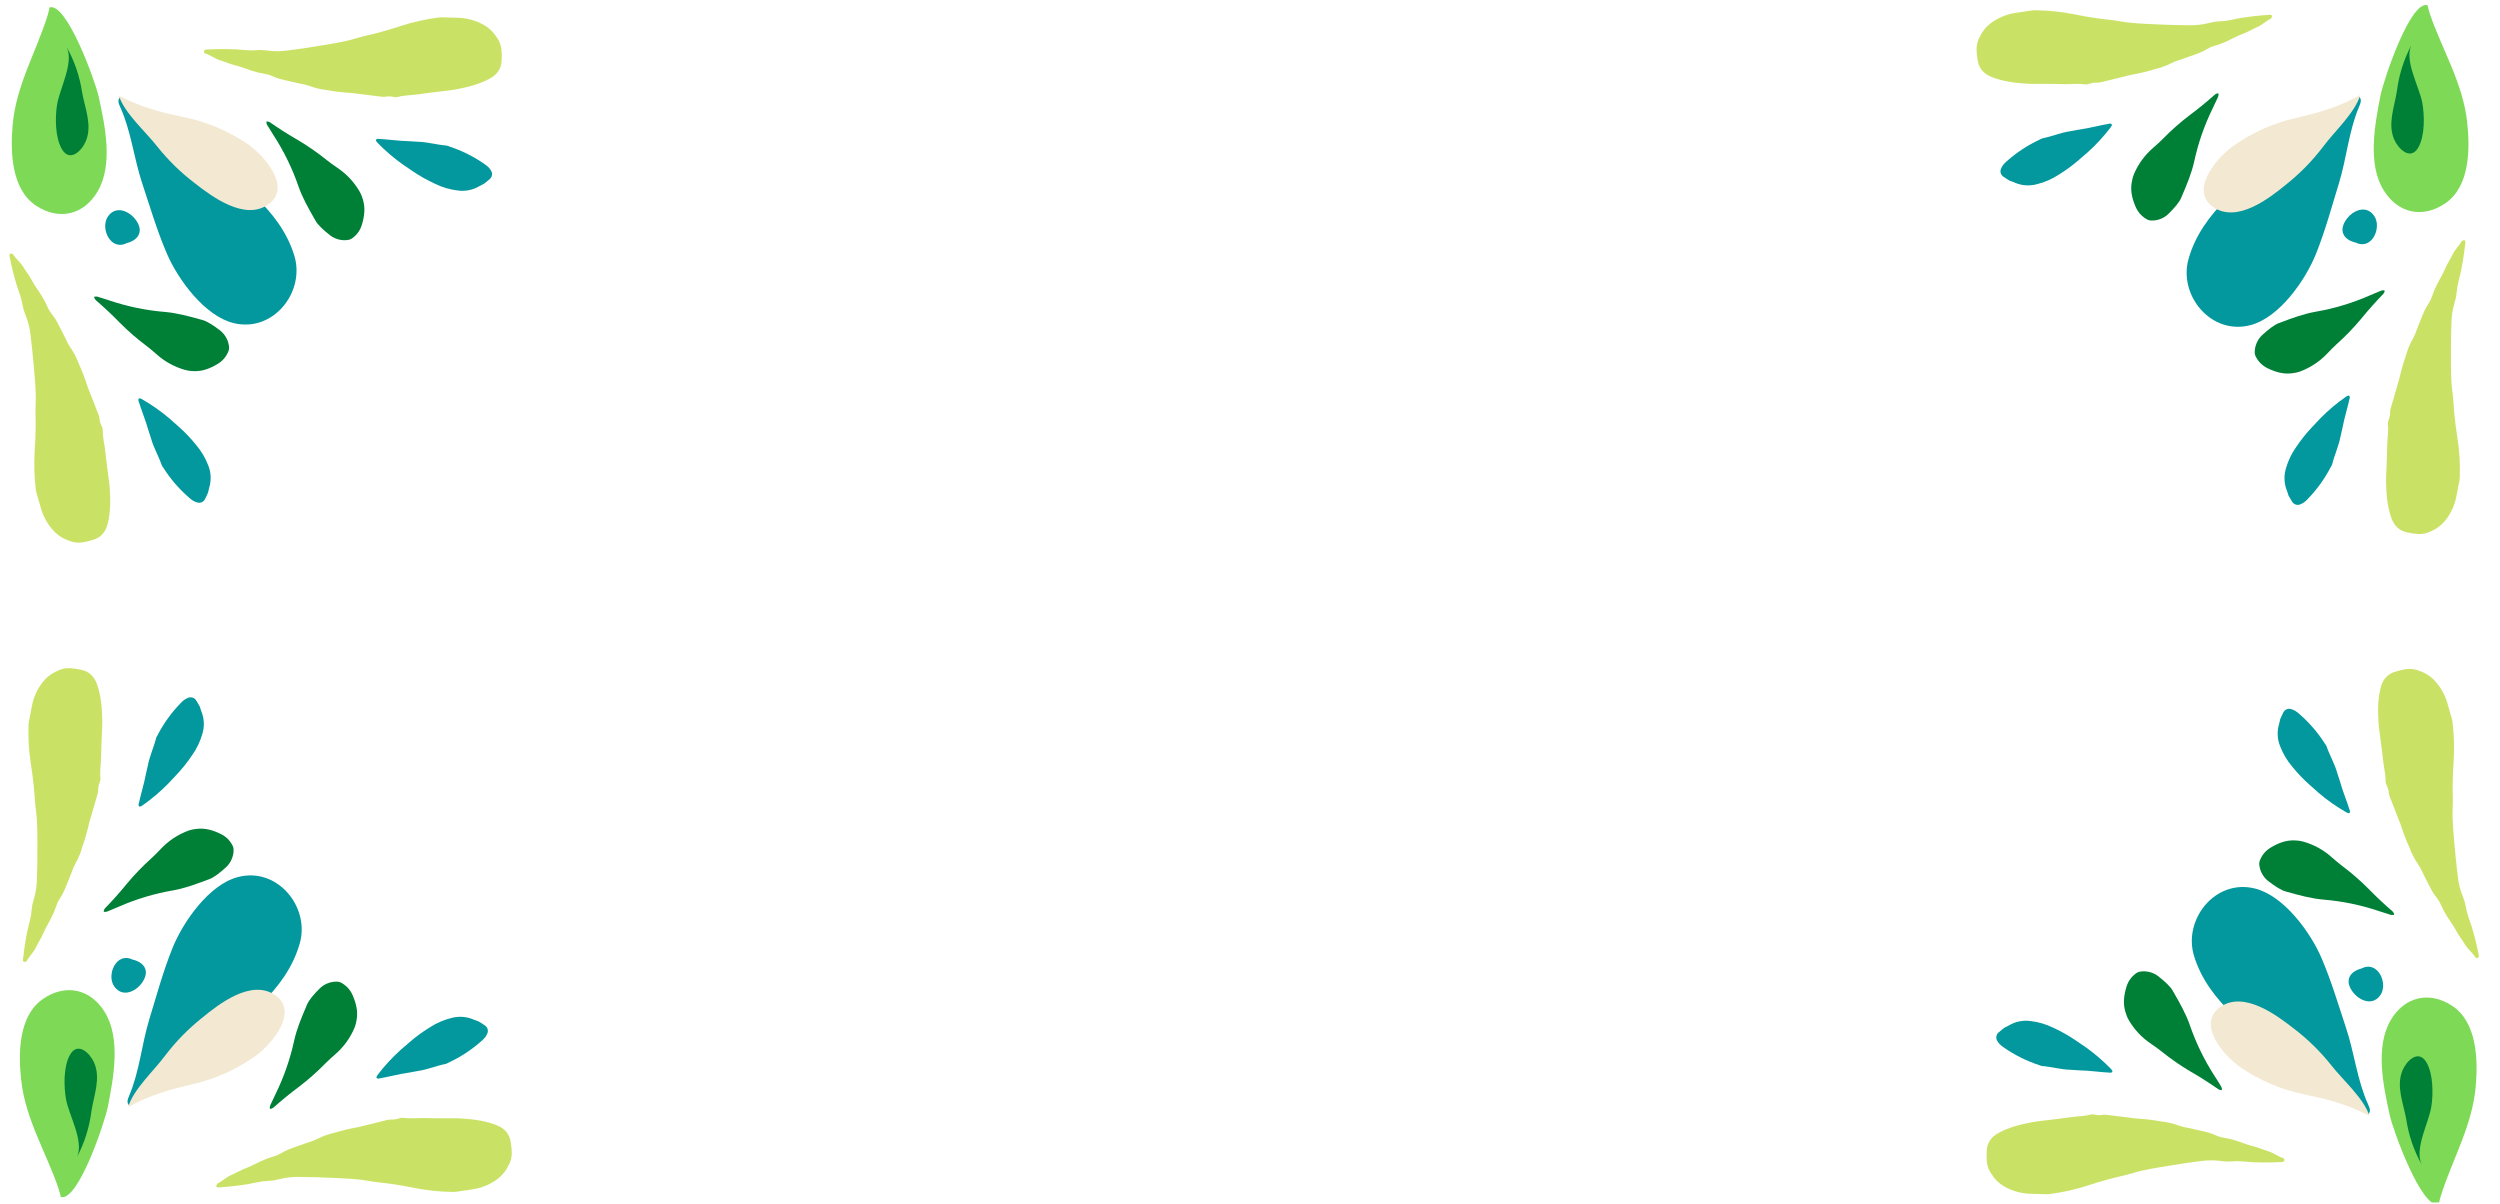<?xml version="1.0" encoding="UTF-8"?><svg xmlns="http://www.w3.org/2000/svg" xmlns:xlink="http://www.w3.org/1999/xlink" width="1012.5pt" zoomAndPan="magnify" viewBox="0 0 1012.5 487.5" height="487.5pt" preserveAspectRatio="xMidYMid meet" version="1.2"><defs><clipPath xml:id="clip1" id="clip1"><path d="M 4 2 L 44 2 L 44 87 L 4 87 Z M 4 2 "/></clipPath><clipPath xml:id="clip2" id="clip2"><path d="M 137.688 124.133 L 38.738 163.367 L -18.73 18.43 L 80.215 -20.805 Z M 137.688 124.133 "/></clipPath><clipPath xml:id="clip3" id="clip3"><path d="M 137.688 124.133 L 38.738 163.367 L -18.73 18.43 L 80.215 -20.805 Z M 137.688 124.133 "/></clipPath><clipPath xml:id="clip4" id="clip4"><path d="M 47 39 L 121 39 L 121 132 L 47 132 Z M 47 39 "/></clipPath><clipPath xml:id="clip5" id="clip5"><path d="M 137.688 124.133 L 38.738 163.367 L -18.73 18.43 L 80.215 -20.805 Z M 137.688 124.133 "/></clipPath><clipPath xml:id="clip6" id="clip6"><path d="M 137.688 124.133 L 38.738 163.367 L -18.73 18.43 L 80.215 -20.805 Z M 137.688 124.133 "/></clipPath><clipPath xml:id="clip7" id="clip7"><path d="M 48 38 L 113 38 L 113 86 L 48 86 Z M 48 38 "/></clipPath><clipPath xml:id="clip8" id="clip8"><path d="M 137.688 124.133 L 38.738 163.367 L -18.73 18.43 L 80.215 -20.805 Z M 137.688 124.133 "/></clipPath><clipPath xml:id="clip9" id="clip9"><path d="M 137.688 124.133 L 38.738 163.367 L -18.73 18.43 L 80.215 -20.805 Z M 137.688 124.133 "/></clipPath><clipPath xml:id="clip10" id="clip10"><path d="M 22 19 L 36 19 L 36 63 L 22 63 Z M 22 19 "/></clipPath><clipPath xml:id="clip11" id="clip11"><path d="M 137.688 124.133 L 38.738 163.367 L -18.73 18.43 L 80.215 -20.805 Z M 137.688 124.133 "/></clipPath><clipPath xml:id="clip12" id="clip12"><path d="M 137.688 124.133 L 38.738 163.367 L -18.73 18.43 L 80.215 -20.805 Z M 137.688 124.133 "/></clipPath><clipPath xml:id="clip13" id="clip13"><path d="M 42 85 L 57 85 L 57 100 L 42 100 Z M 42 85 "/></clipPath><clipPath xml:id="clip14" id="clip14"><path d="M 137.688 124.133 L 38.738 163.367 L -18.73 18.43 L 80.215 -20.805 Z M 137.688 124.133 "/></clipPath><clipPath xml:id="clip15" id="clip15"><path d="M 137.688 124.133 L 38.738 163.367 L -18.73 18.43 L 80.215 -20.805 Z M 137.688 124.133 "/></clipPath><clipPath xml:id="clip16" id="clip16"><path d="M 961 2 L 1000 2 L 1000 86 L 961 86 Z M 961 2 "/></clipPath><clipPath xml:id="clip17" id="clip17"><path d="M 968.27 162.906 L 868.445 125.953 L 922.57 -20.27 L 1022.395 16.684 Z M 968.27 162.906 "/></clipPath><clipPath xml:id="clip18" id="clip18"><path d="M 868.348 125.918 L 968.168 162.867 L 1022.297 16.648 L 922.473 -20.305 Z M 868.348 125.918 "/></clipPath><clipPath xml:id="clip19" id="clip19"><path d="M 885 39 L 957 39 L 957 133 L 885 133 Z M 885 39 "/></clipPath><clipPath xml:id="clip20" id="clip20"><path d="M 968.27 162.906 L 868.445 125.953 L 922.57 -20.27 L 1022.395 16.684 Z M 968.27 162.906 "/></clipPath><clipPath xml:id="clip21" id="clip21"><path d="M 868.348 125.918 L 968.168 162.867 L 1022.297 16.648 L 922.473 -20.305 Z M 868.348 125.918 "/></clipPath><clipPath xml:id="clip22" id="clip22"><path d="M 892 38 L 956 38 L 956 87 L 892 87 Z M 892 38 "/></clipPath><clipPath xml:id="clip23" id="clip23"><path d="M 968.27 162.906 L 868.445 125.953 L 922.57 -20.27 L 1022.395 16.684 Z M 968.27 162.906 "/></clipPath><clipPath xml:id="clip24" id="clip24"><path d="M 868.348 125.918 L 968.168 162.867 L 1022.297 16.648 L 922.473 -20.305 Z M 868.348 125.918 "/></clipPath><clipPath xml:id="clip25" id="clip25"><path d="M 968 18 L 982 18 L 982 63 L 968 63 Z M 968 18 "/></clipPath><clipPath xml:id="clip26" id="clip26"><path d="M 968.27 162.906 L 868.445 125.953 L 922.57 -20.27 L 1022.395 16.684 Z M 968.27 162.906 "/></clipPath><clipPath xml:id="clip27" id="clip27"><path d="M 868.348 125.918 L 968.168 162.867 L 1022.297 16.648 L 922.473 -20.305 Z M 868.348 125.918 "/></clipPath><clipPath xml:id="clip28" id="clip28"><path d="M 948 84 L 963 84 L 963 99 L 948 99 Z M 948 84 "/></clipPath><clipPath xml:id="clip29" id="clip29"><path d="M 968.27 162.906 L 868.445 125.953 L 922.57 -20.27 L 1022.395 16.684 Z M 968.27 162.906 "/></clipPath><clipPath xml:id="clip30" id="clip30"><path d="M 868.348 125.918 L 968.168 162.867 L 1022.297 16.648 L 922.473 -20.305 Z M 868.348 125.918 "/></clipPath><clipPath xml:id="clip31" id="clip31"><path d="M 3 102 L 45 102 L 45 220 L 3 220 Z M 3 102 "/></clipPath><clipPath xml:id="clip32" id="clip32"><path d="M -29.57 199.32 L 3.836 102.207 L 105.906 137.32 L 72.5 234.43 Z M -29.57 199.32 "/></clipPath><clipPath xml:id="clip33" id="clip33"><path d="M -29.57 199.32 L 3.836 102.207 L 105.906 137.32 L 72.5 234.43 Z M -29.57 199.32 "/></clipPath><clipPath xml:id="clip34" id="clip34"><path d="M 38 120 L 93 120 L 93 151 L 38 151 Z M 38 120 "/></clipPath><clipPath xml:id="clip35" id="clip35"><path d="M -29.57 199.32 L 3.836 102.207 L 105.906 137.32 L 72.5 234.43 Z M -29.57 199.32 "/></clipPath><clipPath xml:id="clip36" id="clip36"><path d="M -29.57 199.32 L 3.836 102.207 L 105.906 137.32 L 72.5 234.43 Z M -29.57 199.32 "/></clipPath><clipPath xml:id="clip37" id="clip37"><path d="M 55 161 L 86 161 L 86 204 L 55 204 Z M 55 161 "/></clipPath><clipPath xml:id="clip38" id="clip38"><path d="M -29.57 199.32 L 3.836 102.207 L 105.906 137.32 L 72.5 234.43 Z M -29.57 199.32 "/></clipPath><clipPath xml:id="clip39" id="clip39"><path d="M -29.57 199.32 L 3.836 102.207 L 105.906 137.32 L 72.5 234.43 Z M -29.57 199.32 "/></clipPath><clipPath xml:id="clip40" id="clip40"><path d="M 966 97 L 999 97 L 999 217 L 966 217 Z M 966 97 "/></clipPath><clipPath xml:id="clip41" id="clip41"><path d="M 998.496 96.969 L 1040.359 190.742 L 941.797 234.75 L 899.93 140.977 Z M 998.496 96.969 "/></clipPath><clipPath xml:id="clip42" id="clip42"><path d="M 1040.223 190.434 L 998.355 96.66 L 899.793 140.664 L 941.656 234.438 Z M 1040.223 190.434 "/></clipPath><clipPath xml:id="clip43" id="clip43"><path d="M 913 117 L 966 117 L 966 152 L 913 152 Z M 913 117 "/></clipPath><clipPath xml:id="clip44" id="clip44"><path d="M 998.496 96.969 L 1040.359 190.742 L 941.797 234.75 L 899.93 140.977 Z M 998.496 96.969 "/></clipPath><clipPath xml:id="clip45" id="clip45"><path d="M 1040.223 190.434 L 998.355 96.66 L 899.793 140.664 L 941.656 234.438 Z M 1040.223 190.434 "/></clipPath><clipPath xml:id="clip46" id="clip46"><path d="M 925 160 L 952 160 L 952 205 L 925 205 Z M 925 160 "/></clipPath><clipPath xml:id="clip47" id="clip47"><path d="M 998.496 96.969 L 1040.359 190.742 L 941.797 234.75 L 899.93 140.977 Z M 998.496 96.969 "/></clipPath><clipPath xml:id="clip48" id="clip48"><path d="M 1040.223 190.434 L 998.355 96.66 L 899.793 140.664 L 941.656 234.438 Z M 1040.223 190.434 "/></clipPath><clipPath xml:id="clip49" id="clip49"><path d="M 82 7 L 204 7 L 204 40 L 82 40 Z M 82 7 "/></clipPath><clipPath xml:id="clip50" id="clip50"><path d="M 227 54.277 L 141.133 110.609 L 81.922 20.355 L 167.789 -35.977 Z M 227 54.277 "/></clipPath><clipPath xml:id="clip51" id="clip51"><path d="M 167.84 -35.898 L 81.973 20.434 L 141.184 110.688 L 227.051 54.355 Z M 167.84 -35.898 "/></clipPath><clipPath xml:id="clip52" id="clip52"><path d="M 107 49 L 148 49 L 148 98 L 107 98 Z M 107 49 "/></clipPath><clipPath xml:id="clip53" id="clip53"><path d="M 227 54.277 L 141.133 110.609 L 81.922 20.355 L 167.789 -35.977 Z M 227 54.277 "/></clipPath><clipPath xml:id="clip54" id="clip54"><path d="M 167.84 -35.898 L 81.973 20.434 L 141.184 110.688 L 227.051 54.355 Z M 167.84 -35.898 "/></clipPath><clipPath xml:id="clip55" id="clip55"><path d="M 152 56 L 200 56 L 200 78 L 152 78 Z M 152 56 "/></clipPath><clipPath xml:id="clip56" id="clip56"><path d="M 227 54.277 L 141.133 110.609 L 81.922 20.355 L 167.789 -35.977 Z M 227 54.277 "/></clipPath><clipPath xml:id="clip57" id="clip57"><path d="M 167.84 -35.898 L 81.973 20.434 L 141.184 110.688 L 227.051 54.355 Z M 167.84 -35.898 "/></clipPath><clipPath xml:id="clip58" id="clip58"><path d="M 800 4 L 921 4 L 921 35 L 800 35 Z M 800 4 "/></clipPath><clipPath xml:id="clip59" id="clip59"><path d="M 872.359 102.516 L 780.473 56.656 L 828.672 -39.926 L 920.559 5.934 Z M 872.359 102.516 "/></clipPath><clipPath xml:id="clip60" id="clip60"><path d="M 828.934 -39.688 L 920.824 6.168 L 872.621 102.75 L 780.734 56.895 Z M 828.934 -39.688 "/></clipPath><clipPath xml:id="clip61" id="clip61"><path d="M 863 37 L 899 37 L 899 90 L 863 90 Z M 863 37 "/></clipPath><clipPath xml:id="clip62" id="clip62"><path d="M 872.359 102.516 L 780.473 56.656 L 828.672 -39.926 L 920.559 5.934 Z M 872.359 102.516 "/></clipPath><clipPath xml:id="clip63" id="clip63"><path d="M 828.934 -39.688 L 920.824 6.168 L 872.621 102.75 L 780.734 56.895 Z M 828.934 -39.688 "/></clipPath><clipPath xml:id="clip64" id="clip64"><path d="M 810 50 L 856 50 L 856 76 L 810 76 Z M 810 50 "/></clipPath><clipPath xml:id="clip65" id="clip65"><path d="M 872.359 102.516 L 780.473 56.656 L 828.672 -39.926 L 920.559 5.934 Z M 872.359 102.516 "/></clipPath><clipPath xml:id="clip66" id="clip66"><path d="M 828.934 -39.688 L 920.824 6.168 L 872.621 102.75 L 780.734 56.895 Z M 828.934 -39.688 "/></clipPath><clipPath xml:id="clip67" id="clip67"><path d="M 964 404 L 1004 404 L 1004 487 L 964 487 Z M 964 404 "/></clipPath><clipPath xml:id="clip68" id="clip68"><path d="M 870.094 366.547 L 969.043 327.312 L 1026.512 472.25 L 927.566 511.488 Z M 870.094 366.547 "/></clipPath><clipPath xml:id="clip69" id="clip69"><path d="M 870.094 366.547 L 969.043 327.312 L 1026.512 472.25 L 927.566 511.488 Z M 870.094 366.547 "/></clipPath><clipPath xml:id="clip70" id="clip70"><path d="M 887 359 L 960 359 L 960 452 L 887 452 Z M 887 359 "/></clipPath><clipPath xml:id="clip71" id="clip71"><path d="M 870.094 366.547 L 969.043 327.312 L 1026.512 472.25 L 927.566 511.488 Z M 870.094 366.547 "/></clipPath><clipPath xml:id="clip72" id="clip72"><path d="M 870.094 366.547 L 969.043 327.312 L 1026.512 472.25 L 927.566 511.488 Z M 870.094 366.547 "/></clipPath><clipPath xml:id="clip73" id="clip73"><path d="M 895 405 L 960 405 L 960 452 L 895 452 Z M 895 405 "/></clipPath><clipPath xml:id="clip74" id="clip74"><path d="M 870.094 366.547 L 969.043 327.312 L 1026.512 472.25 L 927.566 511.488 Z M 870.094 366.547 "/></clipPath><clipPath xml:id="clip75" id="clip75"><path d="M 870.094 366.547 L 969.043 327.312 L 1026.512 472.25 L 927.566 511.488 Z M 870.094 366.547 "/></clipPath><clipPath xml:id="clip76" id="clip76"><path d="M 971 427 L 986 427 L 986 472 L 971 472 Z M 971 427 "/></clipPath><clipPath xml:id="clip77" id="clip77"><path d="M 870.094 366.547 L 969.043 327.312 L 1026.512 472.25 L 927.566 511.488 Z M 870.094 366.547 "/></clipPath><clipPath xml:id="clip78" id="clip78"><path d="M 870.094 366.547 L 969.043 327.312 L 1026.512 472.25 L 927.566 511.488 Z M 870.094 366.547 "/></clipPath><clipPath xml:id="clip79" id="clip79"><path d="M 951 391 L 966 391 L 966 406 L 951 406 Z M 951 391 "/></clipPath><clipPath xml:id="clip80" id="clip80"><path d="M 870.094 366.547 L 969.043 327.312 L 1026.512 472.25 L 927.566 511.488 Z M 870.094 366.547 "/></clipPath><clipPath xml:id="clip81" id="clip81"><path d="M 870.094 366.547 L 969.043 327.312 L 1026.512 472.25 L 927.566 511.488 Z M 870.094 366.547 "/></clipPath><clipPath xml:id="clip82" id="clip82"><path d="M 963 270 L 1004 270 L 1004 388 L 963 388 Z M 963 270 "/></clipPath><clipPath xml:id="clip83" id="clip83"><path d="M 1037.348 291.355 L 1003.941 388.469 L 901.867 353.355 L 935.273 256.246 Z M 1037.348 291.355 "/></clipPath><clipPath xml:id="clip84" id="clip84"><path d="M 1037.348 291.355 L 1003.941 388.469 L 901.867 353.355 L 935.273 256.246 Z M 1037.348 291.355 "/></clipPath><clipPath xml:id="clip85" id="clip85"><path d="M 914 340 L 970 340 L 970 371 L 914 371 Z M 914 340 "/></clipPath><clipPath xml:id="clip86" id="clip86"><path d="M 1037.348 291.355 L 1003.941 388.469 L 901.867 353.355 L 935.273 256.246 Z M 1037.348 291.355 "/></clipPath><clipPath xml:id="clip87" id="clip87"><path d="M 1037.348 291.355 L 1003.941 388.469 L 901.867 353.355 L 935.273 256.246 Z M 1037.348 291.355 "/></clipPath><clipPath xml:id="clip88" id="clip88"><path d="M 922 287 L 952 287 L 952 330 L 922 330 Z M 922 287 "/></clipPath><clipPath xml:id="clip89" id="clip89"><path d="M 1037.348 291.355 L 1003.941 388.469 L 901.867 353.355 L 935.273 256.246 Z M 1037.348 291.355 "/></clipPath><clipPath xml:id="clip90" id="clip90"><path d="M 1037.348 291.355 L 1003.941 388.469 L 901.867 353.355 L 935.273 256.246 Z M 1037.348 291.355 "/></clipPath><clipPath xml:id="clip91" id="clip91"><path d="M 804 451 L 926 451 L 926 484 L 804 484 Z M 804 451 "/></clipPath><clipPath xml:id="clip92" id="clip92"><path d="M 780.773 436.398 L 866.641 380.066 L 925.852 470.32 L 839.984 526.652 Z M 780.773 436.398 "/></clipPath><clipPath xml:id="clip93" id="clip93"><path d="M 839.934 526.574 L 925.801 470.242 L 866.59 379.988 L 780.723 436.32 Z M 839.934 526.574 "/></clipPath><clipPath xml:id="clip94" id="clip94"><path d="M 860 393 L 900 393 L 900 442 L 860 442 Z M 860 393 "/></clipPath><clipPath xml:id="clip95" id="clip95"><path d="M 780.773 436.398 L 866.641 380.066 L 925.852 470.32 L 839.984 526.652 Z M 780.773 436.398 "/></clipPath><clipPath xml:id="clip96" id="clip96"><path d="M 839.934 526.574 L 925.801 470.242 L 866.59 379.988 L 780.723 436.32 Z M 839.934 526.574 "/></clipPath><clipPath xml:id="clip97" id="clip97"><path d="M 808 413 L 856 413 L 856 435 L 808 435 Z M 808 413 "/></clipPath><clipPath xml:id="clip98" id="clip98"><path d="M 780.773 436.398 L 866.641 380.066 L 925.852 470.32 L 839.984 526.652 Z M 780.773 436.398 "/></clipPath><clipPath xml:id="clip99" id="clip99"><path d="M 839.934 526.574 L 925.801 470.242 L 866.59 379.988 L 780.723 436.32 Z M 839.934 526.574 "/></clipPath><clipPath xml:id="clip100" id="clip100"><path d="M 8 401 L 47 401 L 47 485 L 8 485 Z M 8 401 "/></clipPath><clipPath xml:id="clip101" id="clip101"><path d="M 39.512 323.988 L 139.336 360.938 L 85.211 507.16 L -14.613 470.207 Z M 39.512 323.988 "/></clipPath><clipPath xml:id="clip102" id="clip102"><path d="M 139.434 360.977 L 39.613 324.023 L -14.516 470.242 L 85.309 507.195 Z M 139.434 360.977 "/></clipPath><clipPath xml:id="clip103" id="clip103"><path d="M 51 354 L 123 354 L 123 448 L 51 448 Z M 51 354 "/></clipPath><clipPath xml:id="clip104" id="clip104"><path d="M 39.512 323.988 L 139.336 360.938 L 85.211 507.16 L -14.613 470.207 Z M 39.512 323.988 "/></clipPath><clipPath xml:id="clip105" id="clip105"><path d="M 139.434 360.977 L 39.613 324.023 L -14.516 470.242 L 85.309 507.195 Z M 139.434 360.977 "/></clipPath><clipPath xml:id="clip106" id="clip106"><path d="M 51 400 L 116 400 L 116 449 L 51 449 Z M 51 400 "/></clipPath><clipPath xml:id="clip107" id="clip107"><path d="M 39.512 323.988 L 139.336 360.938 L 85.211 507.16 L -14.613 470.207 Z M 39.512 323.988 "/></clipPath><clipPath xml:id="clip108" id="clip108"><path d="M 139.434 360.977 L 39.613 324.023 L -14.516 470.242 L 85.309 507.195 Z M 139.434 360.977 "/></clipPath><clipPath xml:id="clip109" id="clip109"><path d="M 26 424 L 40 424 L 40 469 L 26 469 Z M 26 424 "/></clipPath><clipPath xml:id="clip110" id="clip110"><path d="M 39.512 323.988 L 139.336 360.938 L 85.211 507.16 L -14.613 470.207 Z M 39.512 323.988 "/></clipPath><clipPath xml:id="clip111" id="clip111"><path d="M 139.434 360.977 L 39.613 324.023 L -14.516 470.242 L 85.309 507.195 Z M 139.434 360.977 "/></clipPath><clipPath xml:id="clip112" id="clip112"><path d="M 45 387 L 60 387 L 60 403 L 45 403 Z M 45 387 "/></clipPath><clipPath xml:id="clip113" id="clip113"><path d="M 39.512 323.988 L 139.336 360.938 L 85.211 507.16 L -14.613 470.207 Z M 39.512 323.988 "/></clipPath><clipPath xml:id="clip114" id="clip114"><path d="M 139.434 360.977 L 39.613 324.023 L -14.516 470.242 L 85.309 507.195 Z M 139.434 360.977 "/></clipPath><clipPath xml:id="clip115" id="clip115"><path d="M 9 270 L 42 270 L 42 390 L 9 390 Z M 9 270 "/></clipPath><clipPath xml:id="clip116" id="clip116"><path d="M 9.277 389.918 L -32.586 296.141 L 65.98 252.137 L 107.844 345.91 Z M 9.277 389.918 "/></clipPath><clipPath xml:id="clip117" id="clip117"><path d="M -32.449 296.453 L 9.418 390.227 L 107.984 346.223 L 66.117 252.449 Z M -32.449 296.453 "/></clipPath><clipPath xml:id="clip118" id="clip118"><path d="M 41 335 L 95 335 L 95 370 L 41 370 Z M 41 335 "/></clipPath><clipPath xml:id="clip119" id="clip119"><path d="M 9.277 389.918 L -32.586 296.141 L 65.98 252.137 L 107.844 345.91 Z M 9.277 389.918 "/></clipPath><clipPath xml:id="clip120" id="clip120"><path d="M -32.449 296.453 L 9.418 390.227 L 107.984 346.223 L 66.117 252.449 Z M -32.449 296.453 "/></clipPath><clipPath xml:id="clip121" id="clip121"><path d="M 56 282 L 83 282 L 83 327 L 56 327 Z M 56 282 "/></clipPath><clipPath xml:id="clip122" id="clip122"><path d="M 9.277 389.918 L -32.586 296.141 L 65.98 252.137 L 107.844 345.91 Z M 9.277 389.918 "/></clipPath><clipPath xml:id="clip123" id="clip123"><path d="M -32.449 296.453 L 9.418 390.227 L 107.984 346.223 L 66.117 252.449 Z M -32.449 296.453 "/></clipPath><clipPath xml:id="clip124" id="clip124"><path d="M 87 452 L 208 452 L 208 483 L 87 483 Z M 87 452 "/></clipPath><clipPath xml:id="clip125" id="clip125"><path d="M 135.414 384.371 L 227.305 430.227 L 179.102 526.812 L 87.215 480.953 Z M 135.414 384.371 "/></clipPath><clipPath xml:id="clip126" id="clip126"><path d="M 178.84 526.574 L 86.953 480.719 L 135.152 384.133 L 227.043 429.992 Z M 178.84 526.574 "/></clipPath><clipPath xml:id="clip127" id="clip127"><path d="M 109 397 L 145 397 L 145 450 L 109 450 Z M 109 397 "/></clipPath><clipPath xml:id="clip128" id="clip128"><path d="M 135.414 384.371 L 227.305 430.227 L 179.102 526.812 L 87.215 480.953 Z M 135.414 384.371 "/></clipPath><clipPath xml:id="clip129" id="clip129"><path d="M 178.84 526.574 L 86.953 480.719 L 135.152 384.133 L 227.043 429.992 Z M 178.84 526.574 "/></clipPath><clipPath xml:id="clip130" id="clip130"><path d="M 152 411 L 198 411 L 198 437 L 152 437 Z M 152 411 "/></clipPath><clipPath xml:id="clip131" id="clip131"><path d="M 135.414 384.371 L 227.305 430.227 L 179.102 526.812 L 87.215 480.953 Z M 135.414 384.371 "/></clipPath><clipPath xml:id="clip132" id="clip132"><path d="M 178.84 526.574 L 86.953 480.719 L 135.152 384.133 L 227.043 429.992 Z M 178.84 526.574 "/></clipPath></defs><g xml:id="surface1" id="surface1"><g clip-rule="nonzero" clip-path="url(#clip1)"><g clip-rule="nonzero" clip-path="url(#clip2)"><g clip-rule="nonzero" clip-path="url(#clip3)"><path style=" stroke:none;fill-rule:nonzero;fill:rgb(49.409%,85.1%,34.119%);fill-opacity:1;" d="M 19.234 6.426 C 14.598 21.125 6.535 34.656 5.121 50.57 C 4.148 61.531 4.586 76.719 14.656 83.328 C 24.023 89.469 34.078 86.973 39.613 77.402 C 45.895 66.539 42.547 51.008 39.984 39.223 C 38.605 32.902 26.895 0.531 19.992 3.039 C 20.059 3.773 19.777 4.043 19.234 6.426 Z M 19.234 6.426 "/></g></g></g><g clip-rule="nonzero" clip-path="url(#clip4)"><g clip-rule="nonzero" clip-path="url(#clip5)"><g clip-rule="nonzero" clip-path="url(#clip6)"><path style=" stroke:none;fill-rule:nonzero;fill:rgb(1.18%,59.61%,61.96%);fill-opacity:1;" d="M 48.746 43.508 C 53.094 53.07 54.27 64.258 57.586 74.23 C 60.762 83.773 63.578 93.406 67.602 102.754 C 72.082 113.164 82.855 128 94.645 130.863 C 110.738 134.777 123.676 118.199 119.203 103.543 C 113.309 84.223 94.93 72.363 79.594 60.832 C 69.859 53.516 60.016 44.074 48.531 39.469 C 47.781 40.434 47.719 41.34 48.746 43.508 Z M 48.746 43.508 "/></g></g></g><g clip-rule="nonzero" clip-path="url(#clip7)"><g clip-rule="nonzero" clip-path="url(#clip8)"><g clip-rule="nonzero" clip-path="url(#clip9)"><path style=" stroke:none;fill-rule:nonzero;fill:rgb(95.29%,91.37%,82.349%);fill-opacity:1;" d="M 48.16 38.773 C 50.488 45.961 58.898 53.184 63.648 59.297 C 68.129 64.918 73.227 69.898 78.953 74.238 C 86.113 79.852 99.066 89.359 108.473 82.914 C 118.492 76.047 107.059 63.098 100.609 58.566 C 96.602 55.801 92.355 53.469 87.871 51.578 C 83.387 49.688 78.758 48.273 73.98 47.336 C 65.594 45.57 57.371 43.574 48.16 38.773 Z M 48.16 38.773 "/></g></g></g><g clip-rule="nonzero" clip-path="url(#clip10)"><g clip-rule="nonzero" clip-path="url(#clip11)"><g clip-rule="nonzero" clip-path="url(#clip12)"><path style=" stroke:none;fill-rule:nonzero;fill:rgb(0%,50.2%,21.57%);fill-opacity:1;" d="M 27.012 19.051 C 30.043 25.453 24.109 35.984 23.094 42.484 C 22.277 47.684 22.305 55.938 25.18 60.594 C 28.383 65.789 33.168 61.043 34.777 57.145 C 37.441 50.691 34.414 43.957 33.246 37.332 C 32.262 30.863 30.184 24.77 27.012 19.051 Z M 27.012 19.051 "/></g></g></g><g clip-rule="nonzero" clip-path="url(#clip13)"><g clip-rule="nonzero" clip-path="url(#clip14)"><g clip-rule="nonzero" clip-path="url(#clip15)"><path style=" stroke:none;fill-rule:nonzero;fill:rgb(1.18%,59.61%,61.96%);fill-opacity:1;" d="M 51.309 98.461 C 44.828 101.812 40.449 92.434 43.707 87.68 C 47.371 82.328 54.246 86.293 56.195 91.188 C 57.383 94.164 55.996 97.262 51.309 98.461 Z M 51.309 98.461 "/></g></g></g><g clip-rule="nonzero" clip-path="url(#clip16)"><g clip-rule="nonzero" clip-path="url(#clip17)"><g clip-rule="nonzero" clip-path="url(#clip18)"><path style=" stroke:none;fill-rule:nonzero;fill:rgb(49.409%,85.1%,34.119%);fill-opacity:1;" d="M 984.062 5.52 C 989.035 20.109 997.406 33.449 999.188 49.328 C 1000.414 60.266 1000.324 75.457 990.41 82.293 C 981.184 88.652 971.078 86.387 965.32 76.945 C 958.789 66.23 961.781 50.625 964.074 38.781 C 965.309 32.434 976.27 -0.195 983.23 2.152 C 983.18 2.887 983.465 3.148 984.062 5.52 Z M 984.062 5.52 "/></g></g></g><g clip-rule="nonzero" clip-path="url(#clip19)"><g clip-rule="nonzero" clip-path="url(#clip20)"><g clip-rule="nonzero" clip-path="url(#clip21)"><path style=" stroke:none;fill-rule:nonzero;fill:rgb(1.18%,59.61%,61.96%);fill-opacity:1;" d="M 955.414 43.27 C 951.285 52.93 950.367 64.141 947.281 74.188 C 944.324 83.801 941.73 93.496 937.926 102.934 C 933.68 113.445 923.25 128.523 911.535 131.656 C 895.535 135.938 882.219 119.664 886.352 104.906 C 891.801 85.457 909.902 73.18 924.973 61.297 C 934.535 53.758 944.16 44.094 955.531 39.227 C 956.305 40.176 956.391 41.078 955.414 43.27 Z M 955.414 43.27 "/></g></g></g><g clip-rule="nonzero" clip-path="url(#clip22)"><g clip-rule="nonzero" clip-path="url(#clip23)"><g clip-rule="nonzero" clip-path="url(#clip24)"><path style=" stroke:none;fill-rule:nonzero;fill:rgb(95.29%,91.37%,82.349%);fill-opacity:1;" d="M 955.891 38.523 C 953.727 45.762 945.484 53.176 940.875 59.398 C 936.527 65.121 931.543 70.215 925.918 74.688 C 918.891 80.465 906.16 90.266 896.605 84.039 C 886.43 77.402 897.566 64.195 903.91 59.516 C 907.852 56.656 912.043 54.23 916.48 52.238 C 920.922 50.242 925.52 48.723 930.27 47.68 C 938.613 45.719 946.789 43.535 955.891 38.523 Z M 955.891 38.523 "/></g></g></g><g clip-rule="nonzero" clip-path="url(#clip25)"><g clip-rule="nonzero" clip-path="url(#clip26)"><g clip-rule="nonzero" clip-path="url(#clip27)"><path style=" stroke:none;fill-rule:nonzero;fill:rgb(0%,50.2%,21.57%);fill-opacity:1;" d="M 976.578 18.32 C 973.695 24.789 979.871 35.184 981.035 41.656 C 981.969 46.836 982.133 55.09 979.367 59.812 C 976.285 65.074 971.391 60.441 969.688 56.582 C 966.875 50.191 969.75 43.391 970.766 36.738 C 971.602 30.25 973.539 24.113 976.578 18.32 Z M 976.578 18.32 "/></g></g></g><g clip-rule="nonzero" clip-path="url(#clip28)"><g clip-rule="nonzero" clip-path="url(#clip29)"><g clip-rule="nonzero" clip-path="url(#clip30)"><path style=" stroke:none;fill-rule:nonzero;fill:rgb(1.18%,59.61%,61.96%);fill-opacity:1;" d="M 954.109 98.266 C 960.668 101.469 964.828 91.992 961.465 87.312 C 957.68 82.051 950.895 86.168 949.059 91.105 C 947.941 94.113 949.402 97.176 954.109 98.266 Z M 954.109 98.266 "/></g></g></g><g clip-rule="nonzero" clip-path="url(#clip31)"><g clip-rule="nonzero" clip-path="url(#clip32)"><g clip-rule="nonzero" clip-path="url(#clip33)"><path style=" stroke:none;fill-rule:nonzero;fill:rgb(78.819%,88.629%,39.609%);fill-opacity:1;" d="M 27.828 218.934 C 29.633 219.711 31.508 219.953 33.449 219.656 C 34.836 219.434 36.199 219.109 37.535 218.684 C 40.816 217.766 42.727 215.535 43.574 212.289 C 44.789 207.602 44.773 202.832 44.469 198.062 C 44.309 195.547 43.887 193.047 43.578 190.543 C 43.27 188.035 42.91 185.539 42.668 183.02 C 42.387 180.09 41.57 177.23 41.621 174.254 C 41.617 173.684 41.477 173.148 41.195 172.648 C 40.668 171.645 40.363 170.57 40.281 169.438 C 40.207 168.879 40.062 168.34 39.848 167.816 C 38.641 164.68 37.418 161.543 36.184 158.414 C 35.93 157.758 35.621 157.121 35.422 156.449 C 34.398 153.238 33.188 150.094 31.793 147.023 C 30.961 144.777 29.855 142.672 28.477 140.715 C 27.781 139.656 27.184 138.547 26.684 137.387 C 25.332 134.766 24.074 132.094 22.625 129.531 C 21.664 127.836 20.145 126.414 19.406 124.648 C 18.633 122.844 17.723 121.113 16.672 119.457 C 15.484 117.551 14.09 115.766 13.055 113.785 C 12.012 111.785 10.594 110.051 9.441 108.133 C 8.289 106.215 6.398 104.871 5.246 102.938 C 5.066 102.637 4.238 102.594 4.094 102.848 C 3.961 103.082 3.766 103.379 3.812 103.602 C 4.34 106.066 4.832 108.547 5.484 110.977 C 6.203 113.836 7.074 116.652 8.094 119.418 C 8.566 120.742 8.91 122.102 9.125 123.492 C 9.367 124.879 9.758 126.223 10.301 127.52 C 11.367 130.137 12.055 132.848 12.359 135.66 C 12.918 140.109 13.379 144.57 13.746 149.047 C 14.148 153.938 14.676 158.82 14.426 163.754 C 14.273 166.836 14.496 169.934 14.441 173.023 C 14.383 176.25 14.297 179.477 14.039 182.695 C 13.727 187.754 13.867 192.797 14.465 197.828 C 14.512 198.387 14.609 198.934 14.75 199.477 C 15.352 201.645 15.984 203.797 16.602 205.957 C 17.227 208.133 18.16 210.168 19.414 212.055 C 21.461 215.141 24.035 217.688 27.828 218.934 Z M 27.828 218.934 "/></g></g></g><g clip-rule="nonzero" clip-path="url(#clip34)"><g clip-rule="nonzero" clip-path="url(#clip35)"><g clip-rule="nonzero" clip-path="url(#clip36)"><path style=" stroke:none;fill-rule:nonzero;fill:rgb(0%,50.2%,21.57%);fill-opacity:1;" d="M 81.934 129.59 C 76.012 127.922 71.57 126.77 66.926 126.348 C 59.211 125.719 51.684 124.168 44.352 121.699 C 42.762 121.152 41.156 120.645 39.547 120.168 C 39.137 120.09 38.727 120.078 38.312 120.137 C 38.195 120.223 38.137 120.336 38.141 120.477 C 38.27 120.859 38.465 121.199 38.73 121.5 C 42.117 124.438 45.402 127.488 48.52 130.707 C 51.883 134.086 55.473 137.207 59.289 140.059 C 60.73 141.168 62.133 142.336 63.484 143.551 C 66.789 146.473 70.555 148.547 74.789 149.777 C 76.008 150.117 77.25 150.293 78.516 150.309 C 82.035 150.453 85.125 149.199 88.047 147.461 C 90.055 146.285 91.512 144.621 92.418 142.477 C 92.715 141.828 92.828 141.152 92.762 140.441 C 92.633 139.168 92.266 137.969 91.66 136.844 C 91.055 135.719 90.258 134.75 89.27 133.941 C 86.602 131.859 83.793 130.035 81.934 129.59 Z M 81.934 129.59 "/></g></g></g><g clip-rule="nonzero" clip-path="url(#clip37)"><g clip-rule="nonzero" clip-path="url(#clip38)"><g clip-rule="nonzero" clip-path="url(#clip39)"><path style=" stroke:none;fill-rule:nonzero;fill:rgb(1.18%,59.61%,61.96%);fill-opacity:1;" d="M 84.297 199.414 C 84.48 198.582 84.57 198.023 84.734 197.492 C 85.184 196.004 85.375 194.484 85.305 192.93 C 85.234 191.379 84.906 189.883 84.324 188.445 C 83.156 185.414 81.523 182.66 79.418 180.191 C 77.223 177.469 74.812 174.949 72.188 172.637 C 71.012 171.648 69.902 170.582 68.742 169.574 C 65.223 166.578 61.457 163.934 57.445 161.641 C 57.203 161.504 56.945 161.398 56.676 161.324 C 56.555 161.289 56.336 161.312 56.285 161.387 C 56.148 161.598 55.941 161.891 56.004 162.078 C 57.273 166.219 58.988 170.207 60.141 174.391 C 60.438 175.465 60.887 176.5 61.18 177.574 C 62.223 181.367 64.277 184.762 65.531 188.473 C 65.719 188.852 65.945 189.203 66.207 189.531 C 69.082 194.043 72.539 198.047 76.578 201.547 C 77.094 202.023 77.648 202.445 78.242 202.816 C 78.727 203.09 79.238 203.305 79.777 203.461 C 80.074 203.57 80.383 203.621 80.703 203.613 C 81.02 203.609 81.328 203.547 81.621 203.43 C 81.918 203.312 82.184 203.148 82.422 202.938 C 82.66 202.723 82.852 202.473 82.996 202.191 C 83.531 201.211 83.949 200.168 84.297 199.414 Z M 84.297 199.414 "/></g></g></g><g clip-rule="nonzero" clip-path="url(#clip40)"><g clip-rule="nonzero" clip-path="url(#clip41)"><g clip-rule="nonzero" clip-path="url(#clip42)"><path style=" stroke:none;fill-rule:nonzero;fill:rgb(78.819%,88.629%,39.609%);fill-opacity:1;" d="M 984.785 215.047 C 983.055 215.984 981.211 216.391 979.246 216.266 C 977.848 216.164 976.465 215.965 975.094 215.66 C 971.746 215.035 969.641 212.98 968.512 209.824 C 966.887 205.266 966.48 200.512 966.363 195.734 C 966.297 193.215 966.5 190.684 966.586 188.16 C 966.672 185.637 966.809 183.121 966.824 180.59 C 966.848 177.648 967.406 174.727 967.094 171.766 C 967.047 171.195 967.141 170.652 967.375 170.129 C 967.812 169.078 968.02 167.988 968 166.848 C 968.023 166.285 968.121 165.734 968.289 165.199 C 969.215 161.965 970.152 158.73 971.105 155.504 C 971.301 154.832 971.555 154.168 971.691 153.484 C 972.43 150.191 973.355 146.957 974.473 143.773 C 975.102 141.461 976.02 139.27 977.215 137.195 C 977.816 136.082 978.316 134.922 978.711 133.719 C 979.824 130.992 980.84 128.219 982.059 125.539 C 982.867 123.766 984.254 122.215 984.832 120.387 C 985.441 118.523 986.195 116.719 987.098 114.977 C 988.109 112.973 989.34 111.07 990.195 109.008 C 991.059 106.922 992.32 105.07 993.297 103.055 C 994.273 101.043 996.039 99.535 997.016 97.512 C 997.168 97.195 997.988 97.078 998.156 97.32 C 998.309 97.539 998.527 97.816 998.5 98.047 C 998.195 100.547 997.922 103.059 997.488 105.539 C 997.023 108.453 996.406 111.332 995.637 114.18 C 995.285 115.539 995.059 116.922 994.969 118.328 C 994.852 119.73 994.582 121.102 994.156 122.445 C 993.324 125.145 992.883 127.906 992.828 130.73 C 992.664 135.215 992.598 139.699 992.629 144.188 C 992.66 149.098 992.566 154.008 993.25 158.902 C 993.676 161.957 993.727 165.062 994.059 168.133 C 994.402 171.344 994.773 174.551 995.316 177.73 C 996.07 182.742 996.375 187.781 996.227 192.844 C 996.23 193.402 996.184 193.961 996.09 194.512 C 995.684 196.723 995.242 198.926 994.816 201.129 C 994.391 203.355 993.637 205.461 992.559 207.453 C 990.789 210.707 988.453 213.473 984.785 215.047 Z M 984.785 215.047 "/></g></g></g><g clip-rule="nonzero" clip-path="url(#clip43)"><g clip-rule="nonzero" clip-path="url(#clip44)"><g clip-rule="nonzero" clip-path="url(#clip45)"><path style=" stroke:none;fill-rule:nonzero;fill:rgb(0%,50.2%,21.57%);fill-opacity:1;" d="M 922.988 130.844 C 928.734 128.656 933.059 127.117 937.648 126.285 C 945.277 124.977 952.637 122.766 959.727 119.656 C 961.258 118.973 962.812 118.324 964.375 117.707 C 964.773 117.594 965.184 117.547 965.602 117.57 C 965.723 117.641 965.789 117.75 965.801 117.895 C 965.707 118.281 965.543 118.641 965.305 118.961 C 962.188 122.188 959.191 125.516 956.367 129 C 953.316 132.664 950.02 136.086 946.469 139.27 C 945.129 140.5 943.836 141.785 942.598 143.117 C 939.566 146.32 935.996 148.719 931.887 150.32 C 930.703 150.766 929.484 151.051 928.227 151.176 C 924.73 151.633 921.543 150.656 918.48 149.184 C 916.375 148.191 914.777 146.664 913.684 144.609 C 913.332 143.988 913.156 143.324 913.16 142.609 C 913.176 141.332 913.438 140.105 913.938 138.93 C 914.441 137.754 915.152 136.719 916.066 135.828 C 918.539 133.516 921.176 131.449 922.988 130.844 Z M 922.988 130.844 "/></g></g></g><g clip-rule="nonzero" clip-path="url(#clip46)"><g clip-rule="nonzero" clip-path="url(#clip47)"><g clip-rule="nonzero" clip-path="url(#clip48)"><path style=" stroke:none;fill-rule:nonzero;fill:rgb(1.18%,59.61%,61.96%);fill-opacity:1;" d="M 926.812 200.602 C 926.551 199.789 926.414 199.242 926.203 198.727 C 925.625 197.285 925.297 195.785 925.23 194.234 C 925.164 192.68 925.359 191.164 925.812 189.68 C 926.707 186.555 928.09 183.672 929.969 181.023 C 931.914 178.117 934.094 175.395 936.504 172.859 C 937.586 171.77 938.598 170.609 939.664 169.504 C 942.902 166.207 946.418 163.242 950.211 160.602 C 950.445 160.445 950.691 160.316 950.953 160.219 C 951.07 160.172 951.289 160.176 951.348 160.246 C 951.504 160.441 951.734 160.715 951.688 160.91 C 950.789 165.145 949.434 169.27 948.656 173.539 C 948.457 174.637 948.102 175.707 947.902 176.805 C 947.199 180.676 945.453 184.234 944.531 188.047 C 944.379 188.438 944.188 188.809 943.953 189.16 C 941.488 193.906 938.402 198.199 934.688 202.047 C 934.215 202.562 933.703 203.031 933.141 203.453 C 932.684 203.773 932.191 204.031 931.672 204.234 C 931.383 204.367 931.078 204.445 930.762 204.469 C 930.445 204.492 930.133 204.457 929.828 204.367 C 929.523 204.277 929.242 204.137 928.988 203.945 C 928.734 203.754 928.523 203.523 928.352 203.254 C 927.734 202.324 927.227 201.324 926.812 200.602 Z M 926.812 200.602 "/></g></g></g><g clip-rule="nonzero" clip-path="url(#clip49)"><g clip-rule="nonzero" clip-path="url(#clip50)"><g clip-rule="nonzero" clip-path="url(#clip51)"><path style=" stroke:none;fill-rule:nonzero;fill:rgb(78.819%,88.629%,39.609%);fill-opacity:1;" d="M 201.008 14.887 C 202.211 16.441 202.906 18.199 203.098 20.156 C 203.223 21.555 203.246 22.953 203.164 24.355 C 203.082 27.762 201.395 30.164 198.457 31.785 C 194.215 34.121 189.59 35.277 184.891 36.16 C 182.414 36.629 179.887 36.836 177.383 37.152 C 174.875 37.473 172.367 37.742 169.871 38.129 C 166.961 38.578 163.988 38.496 161.117 39.273 C 160.562 39.414 160.008 39.406 159.453 39.262 C 158.348 38.996 157.234 38.965 156.117 39.168 C 155.559 39.234 155 39.227 154.441 39.145 C 151.098 38.75 147.758 38.34 144.422 37.918 C 143.727 37.832 143.031 37.688 142.332 37.664 C 138.965 37.461 135.621 37.062 132.305 36.469 C 129.918 36.219 127.609 35.664 125.367 34.816 C 124.172 34.398 122.949 34.094 121.699 33.895 C 118.828 33.234 115.93 32.676 113.09 31.898 C 111.211 31.387 109.457 30.266 107.559 29.988 C 105.621 29.684 103.719 29.227 101.855 28.617 C 99.719 27.938 97.645 27.027 95.469 26.512 C 93.27 25.992 91.242 25.047 89.098 24.406 C 86.953 23.762 85.184 22.258 83.031 21.621 C 82.695 21.52 82.445 20.73 82.656 20.527 C 82.852 20.34 83.09 20.078 83.32 20.066 C 85.84 19.969 88.363 19.836 90.879 19.871 C 93.828 19.863 96.77 20.008 99.703 20.312 C 101.102 20.445 102.504 20.445 103.906 20.312 C 105.309 20.199 106.707 20.246 108.098 20.453 C 110.895 20.844 113.695 20.836 116.492 20.441 C 120.941 19.883 125.383 19.23 129.809 18.48 C 134.648 17.664 139.512 16.973 144.23 15.512 C 147.18 14.605 150.234 14.055 153.215 13.242 C 156.328 12.387 159.434 11.508 162.488 10.461 C 167.312 8.914 172.238 7.809 177.262 7.145 C 177.812 7.051 178.367 7.008 178.93 7.012 C 181.176 7.059 183.418 7.145 185.664 7.207 C 187.93 7.273 190.129 7.68 192.27 8.43 C 195.762 9.652 198.867 11.52 201.008 14.887 Z M 201.008 14.887 "/></g></g></g><g clip-rule="nonzero" clip-path="url(#clip52)"><g clip-rule="nonzero" clip-path="url(#clip53)"><g clip-rule="nonzero" clip-path="url(#clip54)"><path style=" stroke:none;fill-rule:nonzero;fill:rgb(0%,50.2%,21.57%);fill-opacity:1;" d="M 127.777 89.359 C 124.699 84.035 122.488 80.016 120.93 75.617 C 118.418 68.297 115.062 61.387 110.855 54.887 C 109.934 53.484 109.051 52.055 108.188 50.609 C 108.012 50.234 107.902 49.836 107.855 49.422 C 107.906 49.289 108.004 49.203 108.145 49.172 C 108.543 49.203 108.922 49.309 109.277 49.492 C 112.961 52.051 116.727 54.477 120.617 56.707 C 124.723 59.129 128.629 61.84 132.336 64.836 C 133.766 65.957 135.242 67.031 136.754 68.039 C 140.402 70.52 143.344 73.66 145.578 77.461 C 146.207 78.555 146.684 79.715 147.012 80.938 C 148.02 84.316 147.57 87.617 146.605 90.875 C 145.961 93.113 144.711 94.934 142.855 96.344 C 142.297 96.789 141.668 97.066 140.965 97.18 C 139.699 97.367 138.449 97.309 137.207 97 C 135.965 96.691 134.832 96.156 133.805 95.395 C 131.129 93.324 128.668 91.055 127.777 89.359 Z M 127.777 89.359 "/></g></g></g><g clip-rule="nonzero" clip-path="url(#clip55)"><g clip-rule="nonzero" clip-path="url(#clip56)"><g clip-rule="nonzero" clip-path="url(#clip57)"><path style=" stroke:none;fill-rule:nonzero;fill:rgb(1.18%,59.61%,61.96%);fill-opacity:1;" d="M 196.027 74.422 C 195.266 74.809 194.746 75.031 194.27 75.324 C 192.941 76.129 191.516 76.688 189.992 77.004 C 188.473 77.316 186.941 77.367 185.402 77.156 C 182.176 76.777 179.109 75.871 176.195 74.438 C 173.012 72.984 169.977 71.27 167.086 69.297 C 165.84 68.398 164.535 67.586 163.273 66.711 C 159.5 64.043 156.008 61.047 152.797 57.727 C 152.602 57.523 152.438 57.297 152.301 57.055 C 152.238 56.949 152.203 56.73 152.266 56.66 C 152.434 56.477 152.664 56.207 152.863 56.219 C 157.188 56.43 161.477 57.105 165.816 57.191 C 166.93 57.211 168.043 57.391 169.16 57.41 C 173.094 57.484 176.887 58.641 180.797 58.941 C 181.207 59.027 181.605 59.16 181.988 59.332 C 187.066 61.008 191.801 63.367 196.191 66.418 C 196.777 66.801 197.324 67.234 197.828 67.719 C 198.215 68.121 198.551 68.562 198.832 69.047 C 199.012 69.309 199.137 69.594 199.211 69.906 C 199.281 70.215 199.301 70.527 199.258 70.844 C 199.219 71.16 199.125 71.457 198.977 71.738 C 198.828 72.02 198.637 72.27 198.398 72.48 C 197.578 73.238 196.672 73.898 196.027 74.422 Z M 196.027 74.422 "/></g></g></g><g clip-rule="nonzero" clip-path="url(#clip58)"><g clip-rule="nonzero" clip-path="url(#clip59)"><g clip-rule="nonzero" clip-path="url(#clip60)"><path style=" stroke:none;fill-rule:nonzero;fill:rgb(78.819%,88.629%,39.609%);fill-opacity:1;" d="M 801.961 14.641 C 800.949 16.328 800.465 18.152 800.504 20.121 C 800.543 21.523 800.688 22.914 800.934 24.297 C 801.41 27.668 803.371 29.855 806.48 31.121 C 810.965 32.941 815.695 33.551 820.465 33.875 C 822.98 34.047 825.516 33.957 828.039 33.977 C 830.562 34 833.086 33.973 835.613 34.062 C 838.555 34.168 841.5 33.738 844.441 34.176 C 845.008 34.246 845.559 34.176 846.09 33.965 C 847.156 33.574 848.258 33.41 849.395 33.48 C 849.957 33.48 850.512 33.41 851.055 33.262 C 854.328 32.477 857.594 31.676 860.859 30.867 C 861.543 30.699 862.215 30.473 862.906 30.367 C 866.227 29.773 869.496 28.984 872.727 28.008 C 875.062 27.477 877.293 26.656 879.418 25.547 C 880.555 24.996 881.734 24.547 882.953 24.203 C 885.727 23.211 888.539 22.312 891.27 21.211 C 893.074 20.48 894.688 19.16 896.535 18.664 C 898.426 18.133 900.262 17.457 902.039 16.629 C 904.082 15.707 906.035 14.559 908.133 13.793 C 910.258 13.02 912.16 11.84 914.215 10.949 C 916.266 10.059 917.848 8.359 919.914 7.473 C 920.234 7.336 920.391 6.52 920.156 6.344 C 919.941 6.18 919.672 5.949 919.441 5.965 C 916.93 6.164 914.41 6.328 911.914 6.656 C 908.984 6.992 906.082 7.484 903.203 8.133 C 901.828 8.43 900.438 8.59 899.027 8.625 C 897.621 8.676 896.238 8.891 894.883 9.258 C 892.148 9.973 889.371 10.297 886.543 10.23 C 882.059 10.199 877.574 10.074 873.09 9.848 C 868.188 9.605 863.277 9.488 858.418 8.594 C 855.387 8.039 852.285 7.852 849.23 7.395 C 846.039 6.91 842.848 6.402 839.695 5.723 C 834.719 4.75 829.699 4.23 824.637 4.164 C 824.074 4.137 823.52 4.156 822.965 4.227 C 820.734 4.539 818.52 4.883 816.297 5.215 C 814.055 5.547 811.918 6.207 809.883 7.199 C 806.555 8.828 803.691 11.043 801.961 14.641 Z M 801.961 14.641 "/></g></g></g><g clip-rule="nonzero" clip-path="url(#clip61)"><g clip-rule="nonzero" clip-path="url(#clip62)"><g clip-rule="nonzero" clip-path="url(#clip63)"><path style=" stroke:none;fill-rule:nonzero;fill:rgb(0%,50.2%,21.57%);fill-opacity:1;" d="M 883.43 80 C 885.863 74.352 887.586 70.098 888.617 65.547 C 890.25 57.98 892.773 50.723 896.188 43.777 C 896.938 42.273 897.648 40.75 898.332 39.215 C 898.465 38.82 898.527 38.414 898.523 37.996 C 898.457 37.871 898.352 37.797 898.211 37.781 C 897.816 37.859 897.453 38.008 897.121 38.234 C 893.766 41.207 890.309 44.059 886.707 46.73 C 882.914 49.617 879.352 52.77 876.023 56.18 C 874.734 57.461 873.395 58.699 872.012 59.879 C 868.68 62.77 866.129 66.234 864.355 70.27 C 863.859 71.434 863.523 72.641 863.34 73.895 C 862.734 77.367 863.57 80.59 864.914 83.715 C 865.816 85.859 867.27 87.523 869.277 88.703 C 869.883 89.082 870.539 89.285 871.25 89.312 C 872.531 89.352 873.77 89.145 874.965 88.691 C 876.16 88.238 877.223 87.574 878.152 86.699 C 880.566 84.328 882.746 81.785 883.43 80 Z M 883.43 80 "/></g></g></g><g clip-rule="nonzero" clip-path="url(#clip64)"><g clip-rule="nonzero" clip-path="url(#clip65)"><g clip-rule="nonzero" clip-path="url(#clip66)"><path style=" stroke:none;fill-rule:nonzero;fill:rgb(1.18%,59.61%,61.96%);fill-opacity:1;" d="M 813.898 73.18 C 814.699 73.473 815.242 73.633 815.75 73.867 C 817.164 74.512 818.645 74.898 820.195 75.031 C 821.742 75.168 823.27 75.039 824.773 74.648 C 827.93 73.891 830.871 72.629 833.594 70.867 C 836.586 69.047 839.398 66.988 842.035 64.688 C 843.168 63.652 844.371 62.691 845.52 61.676 C 848.953 58.582 852.07 55.195 854.871 51.52 C 855.039 51.297 855.176 51.055 855.285 50.797 C 855.336 50.684 855.344 50.461 855.273 50.402 C 855.082 50.238 854.82 49.996 854.625 50.031 C 850.355 50.75 846.176 51.926 841.879 52.52 C 840.773 52.672 839.688 52.98 838.582 53.129 C 834.684 53.668 831.055 55.258 827.207 56.016 C 826.809 56.152 826.43 56.328 826.07 56.543 C 821.223 58.805 816.797 61.703 812.797 65.25 C 812.258 65.699 811.77 66.191 811.324 66.734 C 810.984 67.18 810.703 67.656 810.48 68.168 C 810.336 68.453 810.246 68.75 810.207 69.066 C 810.172 69.383 810.191 69.695 810.27 70.004 C 810.344 70.312 810.473 70.598 810.656 70.859 C 810.836 71.125 811.055 71.348 811.316 71.527 C 812.219 72.188 813.199 72.734 813.898 73.18 Z M 813.898 73.18 "/></g></g></g><g clip-rule="nonzero" clip-path="url(#clip67)"><g clip-rule="nonzero" clip-path="url(#clip68)"><g clip-rule="nonzero" clip-path="url(#clip69)"><path style=" stroke:none;fill-rule:nonzero;fill:rgb(49.409%,85.1%,34.119%);fill-opacity:1;" d="M 988.547 484.258 C 993.184 469.555 1001.246 456.027 1002.66 440.109 C 1003.633 429.148 1003.195 413.961 993.125 407.355 C 983.758 401.211 973.707 403.707 968.168 413.277 C 961.887 424.141 965.234 439.676 967.797 451.461 C 969.176 457.777 980.887 490.148 987.789 487.641 C 987.723 486.906 988.004 486.637 988.547 484.258 Z M 988.547 484.258 "/></g></g></g><g clip-rule="nonzero" clip-path="url(#clip70)"><g clip-rule="nonzero" clip-path="url(#clip71)"><g clip-rule="nonzero" clip-path="url(#clip72)"><path style=" stroke:none;fill-rule:nonzero;fill:rgb(1.18%,59.61%,61.96%);fill-opacity:1;" d="M 959.035 447.172 C 954.688 437.613 953.512 426.422 950.195 416.449 C 947.02 406.906 944.203 397.273 940.18 387.93 C 935.699 377.516 924.926 362.68 913.137 359.816 C 897.043 355.906 884.105 372.48 888.578 387.141 C 894.473 406.457 912.852 418.316 928.188 429.848 C 937.922 437.168 947.766 446.605 959.25 451.211 C 960 450.246 960.062 449.34 959.035 447.172 Z M 959.035 447.172 "/></g></g></g><g clip-rule="nonzero" clip-path="url(#clip73)"><g clip-rule="nonzero" clip-path="url(#clip74)"><g clip-rule="nonzero" clip-path="url(#clip75)"><path style=" stroke:none;fill-rule:nonzero;fill:rgb(95.29%,91.37%,82.349%);fill-opacity:1;" d="M 959.621 451.906 C 957.293 444.719 948.883 437.5 944.133 431.383 C 939.656 425.762 934.555 420.781 928.828 416.441 C 921.668 410.828 908.715 401.32 899.309 407.766 C 889.289 414.633 900.723 427.582 907.172 432.113 C 911.18 434.883 915.426 437.211 919.91 439.102 C 924.395 440.992 929.023 442.406 933.801 443.344 C 942.188 445.109 950.41 447.105 959.621 451.906 Z M 959.621 451.906 "/></g></g></g><g clip-rule="nonzero" clip-path="url(#clip76)"><g clip-rule="nonzero" clip-path="url(#clip77)"><g clip-rule="nonzero" clip-path="url(#clip78)"><path style=" stroke:none;fill-rule:nonzero;fill:rgb(0%,50.2%,21.57%);fill-opacity:1;" d="M 980.77 471.629 C 977.738 465.227 983.672 454.695 984.688 448.195 C 985.504 442.996 985.477 434.742 982.605 430.086 C 979.398 424.895 974.613 429.637 973.004 433.539 C 970.34 439.988 973.367 446.723 974.535 453.348 C 975.52 459.816 977.598 465.91 980.77 471.629 Z M 980.77 471.629 "/></g></g></g><g clip-rule="nonzero" clip-path="url(#clip79)"><g clip-rule="nonzero" clip-path="url(#clip80)"><g clip-rule="nonzero" clip-path="url(#clip81)"><path style=" stroke:none;fill-rule:nonzero;fill:rgb(1.18%,59.61%,61.96%);fill-opacity:1;" d="M 956.473 392.219 C 962.953 388.867 967.332 398.246 964.074 403 C 960.41 408.352 953.535 404.391 951.586 399.496 C 950.398 396.516 951.785 393.418 956.473 392.219 Z M 956.473 392.219 "/></g></g></g><g clip-rule="nonzero" clip-path="url(#clip82)"><g clip-rule="nonzero" clip-path="url(#clip83)"><g clip-rule="nonzero" clip-path="url(#clip84)"><path style=" stroke:none;fill-rule:nonzero;fill:rgb(78.819%,88.629%,39.609%);fill-opacity:1;" d="M 979.945 271.742 C 978.141 270.965 976.27 270.723 974.324 271.02 C 972.938 271.246 971.578 271.566 970.238 271.992 C 966.961 272.91 965.047 275.141 964.203 278.387 C 962.984 283.074 963.004 287.844 963.305 292.613 C 963.465 295.129 963.891 297.629 964.199 300.133 C 964.508 302.641 964.867 305.137 965.105 307.656 C 965.391 310.586 966.203 313.445 966.156 316.422 C 966.156 316.992 966.301 317.527 966.578 318.027 C 967.109 319.035 967.414 320.105 967.492 321.238 C 967.566 321.797 967.711 322.336 967.926 322.859 C 969.137 326 970.355 329.133 971.59 332.266 C 971.844 332.918 972.156 333.555 972.352 334.227 C 973.379 337.438 974.59 340.582 975.98 343.652 C 976.812 345.898 977.918 348.004 979.297 349.961 C 979.992 351.02 980.594 352.129 981.094 353.289 C 982.441 355.91 983.699 358.582 985.152 361.145 C 986.113 362.84 987.633 364.262 988.367 366.031 C 989.141 367.832 990.051 369.562 991.105 371.219 C 992.289 373.125 993.684 374.91 994.719 376.891 C 995.766 378.891 997.184 380.625 998.332 382.543 C 999.484 384.461 1001.379 385.809 1002.527 387.738 C 1002.707 388.039 1003.535 388.082 1003.68 387.828 C 1003.812 387.598 1004.008 387.301 1003.961 387.074 C 1003.434 384.609 1002.941 382.129 1002.289 379.699 C 1001.57 376.84 1000.699 374.027 999.684 371.258 C 999.207 369.934 998.863 368.574 998.648 367.184 C 998.41 365.797 998.02 364.453 997.477 363.156 C 996.406 360.539 995.723 357.828 995.418 355.02 C 994.859 350.566 994.395 346.105 994.027 341.633 C 993.625 336.738 993.102 331.855 993.348 326.922 C 993.5 323.84 993.277 320.742 993.332 317.656 C 993.395 314.426 993.48 311.199 993.738 307.98 C 994.047 302.922 993.906 297.879 993.309 292.848 C 993.262 292.289 993.168 291.742 993.027 291.199 C 992.426 289.031 991.789 286.879 991.172 284.719 C 990.551 282.543 989.613 280.508 988.363 278.621 C 986.312 275.535 983.738 272.988 979.945 271.742 Z M 979.945 271.742 "/></g></g></g><g clip-rule="nonzero" clip-path="url(#clip85)"><g clip-rule="nonzero" clip-path="url(#clip86)"><g clip-rule="nonzero" clip-path="url(#clip87)"><path style=" stroke:none;fill-rule:nonzero;fill:rgb(0%,50.2%,21.57%);fill-opacity:1;" d="M 925.844 361.086 C 931.762 362.758 936.203 363.906 940.852 364.332 C 948.566 364.957 956.09 366.508 963.426 368.977 C 965.012 369.523 966.617 370.031 968.227 370.508 C 968.637 370.586 969.047 370.598 969.461 370.539 C 969.578 370.453 969.637 370.34 969.633 370.199 C 969.504 369.816 969.309 369.477 969.043 369.176 C 965.656 366.242 962.375 363.188 959.254 359.969 C 955.891 356.59 952.305 353.473 948.484 350.617 C 947.043 349.508 945.641 348.34 944.289 347.125 C 940.988 344.203 937.219 342.129 932.984 340.898 C 931.766 340.562 930.523 340.383 929.262 340.367 C 925.738 340.223 922.648 341.477 919.73 343.215 C 917.723 344.391 916.262 346.055 915.355 348.199 C 915.062 348.848 914.945 349.523 915.012 350.234 C 915.141 351.508 915.508 352.707 916.113 353.832 C 916.719 354.957 917.516 355.926 918.508 356.734 C 921.176 358.816 923.98 360.641 925.844 361.086 Z M 925.844 361.086 "/></g></g></g><g clip-rule="nonzero" clip-path="url(#clip88)"><g clip-rule="nonzero" clip-path="url(#clip89)"><g clip-rule="nonzero" clip-path="url(#clip90)"><path style=" stroke:none;fill-rule:nonzero;fill:rgb(1.18%,59.61%,61.96%);fill-opacity:1;" d="M 923.48 291.262 C 923.293 292.094 923.203 292.652 923.043 293.184 C 922.59 294.672 922.398 296.191 922.469 297.746 C 922.539 299.297 922.867 300.793 923.453 302.23 C 924.617 305.262 926.25 308.016 928.355 310.484 C 930.551 313.211 932.965 315.727 935.59 318.039 C 936.766 319.027 937.875 320.094 939.031 321.102 C 942.551 324.098 946.316 326.742 950.328 329.035 C 950.57 329.172 950.828 329.277 951.102 329.352 C 951.219 329.387 951.438 329.367 951.488 329.289 C 951.625 329.078 951.832 328.785 951.77 328.598 C 950.5 324.457 948.785 320.469 947.633 316.289 C 947.336 315.211 946.891 314.176 946.594 313.102 C 945.551 309.309 943.496 305.914 942.242 302.203 C 942.055 301.824 941.828 301.473 941.566 301.145 C 938.691 296.633 935.234 292.629 931.199 289.129 C 930.684 288.652 930.129 288.23 929.531 287.863 C 929.047 287.586 928.535 287.371 928 287.215 C 927.699 287.109 927.391 287.059 927.074 287.062 C 926.754 287.066 926.449 287.129 926.152 287.246 C 925.855 287.363 925.59 287.527 925.352 287.742 C 925.117 287.953 924.926 288.203 924.777 288.484 C 924.246 289.465 923.828 290.508 923.48 291.262 Z M 923.48 291.262 "/></g></g></g><g clip-rule="nonzero" clip-path="url(#clip91)"><g clip-rule="nonzero" clip-path="url(#clip92)"><g clip-rule="nonzero" clip-path="url(#clip93)"><path style=" stroke:none;fill-rule:nonzero;fill:rgb(78.819%,88.629%,39.609%);fill-opacity:1;" d="M 806.766 475.789 C 805.566 474.234 804.867 472.477 804.676 470.52 C 804.551 469.121 804.531 467.723 804.609 466.32 C 804.691 462.918 806.383 460.512 809.32 458.895 C 813.559 456.555 818.188 455.398 822.883 454.516 C 825.359 454.047 827.887 453.844 830.395 453.523 C 832.898 453.203 835.406 452.938 837.906 452.547 C 840.812 452.098 843.789 452.184 846.66 451.402 C 847.215 451.262 847.766 451.27 848.32 451.414 C 849.426 451.68 850.539 451.711 851.66 451.508 C 852.219 451.441 852.777 451.449 853.332 451.531 C 856.676 451.926 860.016 452.336 863.352 452.758 C 864.051 452.844 864.742 452.988 865.441 453.012 C 868.809 453.215 872.152 453.613 875.473 454.207 C 877.855 454.457 880.168 455.012 882.406 455.859 C 883.602 456.277 884.824 456.582 886.074 456.781 C 888.945 457.441 891.844 458 894.688 458.777 C 896.566 459.289 898.32 460.41 900.215 460.688 C 902.152 460.992 904.055 461.449 905.918 462.059 C 908.055 462.738 910.133 463.648 912.305 464.164 C 914.504 464.684 916.531 465.629 918.676 466.273 C 920.82 466.914 922.59 468.418 924.746 469.055 C 925.078 469.156 925.328 469.945 925.117 470.148 C 924.926 470.336 924.684 470.598 924.453 470.609 C 921.938 470.707 919.414 470.84 916.898 470.805 C 913.949 470.816 911.008 470.668 908.074 470.363 C 906.672 470.23 905.27 470.23 903.867 470.367 C 902.465 470.477 901.066 470.43 899.676 470.223 C 896.879 469.836 894.082 469.84 891.281 470.234 C 886.832 470.793 882.395 471.445 877.965 472.195 C 873.125 473.012 868.266 473.707 863.543 475.164 C 860.598 476.07 857.539 476.621 854.559 477.438 C 851.445 478.289 848.34 479.168 845.285 480.215 C 840.461 481.762 835.535 482.867 830.516 483.531 C 829.961 483.625 829.406 483.668 828.848 483.664 C 826.598 483.617 824.355 483.535 822.109 483.469 C 819.844 483.402 817.645 482.996 815.508 482.246 C 812.012 481.023 808.91 479.16 806.766 475.789 Z M 806.766 475.789 "/></g></g></g><g clip-rule="nonzero" clip-path="url(#clip94)"><g clip-rule="nonzero" clip-path="url(#clip95)"><g clip-rule="nonzero" clip-path="url(#clip96)"><path style=" stroke:none;fill-rule:nonzero;fill:rgb(0%,50.2%,21.57%);fill-opacity:1;" d="M 879.996 401.316 C 883.074 406.641 885.289 410.66 886.844 415.059 C 889.355 422.379 892.715 429.289 896.918 435.789 C 897.84 437.191 898.727 438.621 899.586 440.066 C 899.762 440.441 899.875 440.84 899.918 441.254 C 899.867 441.387 899.77 441.473 899.633 441.504 C 899.23 441.473 898.852 441.367 898.496 441.184 C 894.816 438.625 891.047 436.199 887.16 433.969 C 883.055 431.547 879.145 428.836 875.438 425.84 C 874.008 424.719 872.531 423.648 871.02 422.637 C 867.375 420.156 864.43 417.016 862.195 413.219 C 861.566 412.121 861.09 410.961 860.762 409.738 C 859.754 406.359 860.207 403.059 861.172 399.801 C 861.816 397.562 863.066 395.742 864.922 394.332 C 865.477 393.887 866.105 393.609 866.809 393.5 C 868.074 393.309 869.328 393.367 870.566 393.676 C 871.809 393.984 872.941 394.52 873.969 395.281 C 876.645 397.352 879.105 399.621 879.996 401.316 Z M 879.996 401.316 "/></g></g></g><g clip-rule="nonzero" clip-path="url(#clip97)"><g clip-rule="nonzero" clip-path="url(#clip98)"><g clip-rule="nonzero" clip-path="url(#clip99)"><path style=" stroke:none;fill-rule:nonzero;fill:rgb(1.18%,59.61%,61.96%);fill-opacity:1;" d="M 811.746 416.254 C 812.508 415.867 813.027 415.645 813.504 415.352 C 814.836 414.547 816.262 413.988 817.781 413.672 C 819.305 413.359 820.836 413.309 822.371 413.52 C 825.598 413.898 828.668 414.805 831.578 416.238 C 834.762 417.691 837.797 419.406 840.688 421.379 C 841.934 422.277 843.238 423.09 844.504 423.965 C 848.273 426.633 851.766 429.629 854.977 432.953 C 855.172 433.152 855.336 433.379 855.477 433.621 C 855.539 433.727 855.574 433.945 855.512 434.016 C 855.34 434.199 855.109 434.469 854.91 434.457 C 850.586 434.246 846.297 433.57 841.961 433.484 C 840.844 433.465 839.73 433.285 838.617 433.266 C 834.684 433.191 830.887 432.035 826.98 431.734 C 826.566 431.648 826.172 431.516 825.785 431.344 C 820.707 429.672 815.973 427.309 811.586 424.258 C 810.996 423.875 810.453 423.441 809.945 422.957 C 809.559 422.555 809.223 422.113 808.941 421.633 C 808.766 421.367 808.637 421.082 808.566 420.77 C 808.492 420.461 808.477 420.148 808.516 419.832 C 808.555 419.52 808.648 419.219 808.797 418.938 C 808.945 418.656 809.141 418.41 809.379 418.195 C 810.195 417.438 811.102 416.777 811.746 416.254 Z M 811.746 416.254 "/></g></g></g><g clip-rule="nonzero" clip-path="url(#clip100)"><g clip-rule="nonzero" clip-path="url(#clip101)"><g clip-rule="nonzero" clip-path="url(#clip102)"><path style=" stroke:none;fill-rule:nonzero;fill:rgb(49.409%,85.1%,34.119%);fill-opacity:1;" d="M 23.719 481.371 C 18.746 466.781 10.375 453.441 8.594 437.562 C 7.367 426.625 7.457 411.434 17.371 404.598 C 26.598 398.238 36.703 400.504 42.461 409.945 C 48.992 420.66 46 436.27 43.707 448.109 C 42.473 454.457 31.512 487.09 24.555 484.738 C 24.602 484.004 24.316 483.742 23.719 481.371 Z M 23.719 481.371 "/></g></g></g><g clip-rule="nonzero" clip-path="url(#clip103)"><g clip-rule="nonzero" clip-path="url(#clip104)"><g clip-rule="nonzero" clip-path="url(#clip105)"><path style=" stroke:none;fill-rule:nonzero;fill:rgb(1.18%,59.61%,61.96%);fill-opacity:1;" d="M 52.367 443.621 C 56.496 433.961 57.414 422.75 60.5 412.703 C 63.457 403.09 66.051 393.395 69.859 383.961 C 74.102 373.445 84.531 358.367 96.246 355.234 C 112.246 350.953 125.562 367.23 121.43 381.984 C 115.98 401.434 97.879 413.711 82.809 425.594 C 73.246 433.133 63.621 442.797 52.25 447.664 C 51.477 446.715 51.391 445.812 52.367 443.621 Z M 52.367 443.621 "/></g></g></g><g clip-rule="nonzero" clip-path="url(#clip106)"><g clip-rule="nonzero" clip-path="url(#clip107)"><g clip-rule="nonzero" clip-path="url(#clip108)"><path style=" stroke:none;fill-rule:nonzero;fill:rgb(95.29%,91.37%,82.349%);fill-opacity:1;" d="M 51.891 448.367 C 54.055 441.129 62.297 433.715 66.906 427.492 C 71.254 421.773 76.238 416.676 81.863 412.203 C 88.891 406.43 101.621 396.625 111.176 402.855 C 121.352 409.488 110.215 422.695 103.871 427.375 C 99.93 430.234 95.738 432.66 91.301 434.656 C 86.859 436.648 82.262 438.168 77.512 439.215 C 69.168 441.172 60.992 443.355 51.891 448.367 Z M 51.891 448.367 "/></g></g></g><g clip-rule="nonzero" clip-path="url(#clip109)"><g clip-rule="nonzero" clip-path="url(#clip110)"><g clip-rule="nonzero" clip-path="url(#clip111)"><path style=" stroke:none;fill-rule:nonzero;fill:rgb(0%,50.2%,21.57%);fill-opacity:1;" d="M 31.203 468.57 C 34.086 462.102 27.91 451.707 26.746 445.234 C 25.812 440.055 25.648 431.805 28.414 427.078 C 31.496 421.816 36.391 426.449 38.094 430.309 C 40.906 436.699 38.031 443.5 37.016 450.152 C 36.18 456.641 34.242 462.781 31.203 468.57 Z M 31.203 468.57 "/></g></g></g><g clip-rule="nonzero" clip-path="url(#clip112)"><g clip-rule="nonzero" clip-path="url(#clip113)"><g clip-rule="nonzero" clip-path="url(#clip114)"><path style=" stroke:none;fill-rule:nonzero;fill:rgb(1.18%,59.61%,61.96%);fill-opacity:1;" d="M 53.672 388.625 C 47.113 385.422 42.953 394.898 46.316 399.578 C 50.102 404.844 56.887 400.723 58.723 395.785 C 59.84 392.777 58.379 389.715 53.672 388.625 Z M 53.672 388.625 "/></g></g></g><g clip-rule="nonzero" clip-path="url(#clip115)"><g clip-rule="nonzero" clip-path="url(#clip116)"><g clip-rule="nonzero" clip-path="url(#clip117)"><path style=" stroke:none;fill-rule:nonzero;fill:rgb(78.819%,88.629%,39.609%);fill-opacity:1;" d="M 22.992 271.836 C 24.719 270.902 26.566 270.496 28.527 270.621 C 29.926 270.719 31.312 270.922 32.684 271.227 C 36.031 271.852 38.133 273.902 39.262 277.062 C 40.891 281.621 41.293 286.375 41.414 291.152 C 41.477 293.672 41.277 296.199 41.188 298.723 C 41.102 301.246 40.969 303.766 40.949 306.297 C 40.926 309.238 40.371 312.16 40.68 315.121 C 40.727 315.691 40.637 316.234 40.402 316.758 C 39.961 317.805 39.754 318.898 39.777 320.039 C 39.75 320.602 39.656 321.152 39.484 321.688 C 38.559 324.922 37.621 328.156 36.668 331.383 C 36.473 332.055 36.219 332.719 36.086 333.402 C 35.344 336.695 34.418 339.93 33.301 343.113 C 32.672 345.426 31.758 347.617 30.559 349.691 C 29.957 350.805 29.461 351.965 29.062 353.168 C 27.953 355.895 26.934 358.668 25.715 361.348 C 24.91 363.121 23.52 364.672 22.945 366.5 C 22.336 368.363 21.578 370.168 20.676 371.91 C 19.664 373.914 18.434 375.816 17.578 377.879 C 16.715 379.965 15.457 381.816 14.477 383.828 C 13.5 385.844 11.734 387.352 10.758 389.375 C 10.605 389.691 9.785 389.809 9.621 389.566 C 9.469 389.348 9.246 389.07 9.273 388.84 C 9.578 386.34 9.852 383.824 10.289 381.348 C 10.75 378.434 11.367 375.555 12.137 372.707 C 12.492 371.348 12.715 369.965 12.805 368.559 C 12.922 367.156 13.191 365.785 13.617 364.441 C 14.449 361.742 14.895 358.98 14.949 356.152 C 15.113 351.672 15.176 347.188 15.145 342.695 C 15.113 337.789 15.207 332.879 14.523 327.984 C 14.098 324.93 14.047 321.824 13.719 318.754 C 13.375 315.543 13 312.336 12.461 309.152 C 11.703 304.145 11.398 299.105 11.547 294.043 C 11.547 293.48 11.59 292.926 11.684 292.375 C 12.09 290.164 12.531 287.961 12.957 285.758 C 13.383 283.531 14.137 281.422 15.219 279.434 C 16.984 276.18 19.324 273.414 22.992 271.836 Z M 22.992 271.836 "/></g></g></g><g clip-rule="nonzero" clip-path="url(#clip118)"><g clip-rule="nonzero" clip-path="url(#clip119)"><g clip-rule="nonzero" clip-path="url(#clip120)"><path style=" stroke:none;fill-rule:nonzero;fill:rgb(0%,50.2%,21.57%);fill-opacity:1;" d="M 84.789 356.043 C 79.039 358.23 74.715 359.77 70.125 360.602 C 62.496 361.91 55.137 364.121 48.051 367.23 C 46.516 367.914 44.965 368.562 43.402 369.18 C 43 369.293 42.59 369.34 42.176 369.316 C 42.051 369.246 41.984 369.137 41.973 368.992 C 42.066 368.605 42.234 368.246 42.469 367.926 C 45.586 364.699 48.586 361.371 51.406 357.887 C 54.457 354.223 57.758 350.801 61.305 347.617 C 62.645 346.387 63.938 345.102 65.176 343.77 C 68.207 340.566 71.777 338.164 75.887 336.566 C 77.07 336.121 78.293 335.836 79.551 335.711 C 83.047 335.254 86.23 336.227 89.297 337.703 C 91.398 338.695 93 340.223 94.094 342.277 C 94.441 342.898 94.617 343.562 94.613 344.277 C 94.598 345.555 94.34 346.781 93.836 347.957 C 93.332 349.133 92.625 350.168 91.711 351.059 C 89.234 353.371 86.602 355.438 84.789 356.043 Z M 84.789 356.043 "/></g></g></g><g clip-rule="nonzero" clip-path="url(#clip121)"><g clip-rule="nonzero" clip-path="url(#clip122)"><g clip-rule="nonzero" clip-path="url(#clip123)"><path style=" stroke:none;fill-rule:nonzero;fill:rgb(1.18%,59.61%,61.96%);fill-opacity:1;" d="M 80.965 286.281 C 81.223 287.098 81.359 287.645 81.57 288.16 C 82.152 289.602 82.477 291.102 82.543 292.652 C 82.609 294.203 82.418 295.723 81.961 297.207 C 81.07 300.332 79.684 303.215 77.805 305.863 C 75.859 308.77 73.68 311.492 71.27 314.027 C 70.188 315.117 69.176 316.277 68.109 317.383 C 64.871 320.68 61.355 323.645 57.562 326.285 C 57.332 326.441 57.082 326.57 56.82 326.668 C 56.707 326.711 56.484 326.711 56.426 326.641 C 56.273 326.441 56.043 326.172 56.086 325.977 C 56.984 321.742 58.34 317.617 59.117 313.348 C 59.316 312.25 59.672 311.18 59.871 310.082 C 60.574 306.211 62.32 302.652 63.242 298.84 C 63.395 298.449 63.59 298.078 63.82 297.727 C 66.285 292.98 69.375 288.688 73.086 284.84 C 73.559 284.324 74.074 283.852 74.633 283.434 C 75.094 283.113 75.582 282.855 76.102 282.652 C 76.391 282.52 76.695 282.441 77.012 282.418 C 77.328 282.395 77.641 282.43 77.945 282.52 C 78.25 282.609 78.531 282.75 78.785 282.941 C 79.039 283.133 79.254 283.363 79.426 283.633 C 80.043 284.562 80.551 285.562 80.965 286.281 Z M 80.965 286.281 "/></g></g></g><g clip-rule="nonzero" clip-path="url(#clip124)"><g clip-rule="nonzero" clip-path="url(#clip125)"><g clip-rule="nonzero" clip-path="url(#clip126)"><path style=" stroke:none;fill-rule:nonzero;fill:rgb(78.819%,88.629%,39.609%);fill-opacity:1;" d="M 205.816 472.246 C 206.824 470.559 207.309 468.734 207.27 466.766 C 207.23 465.363 207.086 463.973 206.844 462.59 C 206.363 459.219 204.402 457.031 201.293 455.766 C 196.809 453.945 192.078 453.336 187.309 453.012 C 184.797 452.84 182.262 452.93 179.734 452.91 C 177.211 452.887 174.688 452.914 172.16 452.824 C 169.219 452.719 166.277 453.148 163.332 452.711 C 162.766 452.641 162.219 452.711 161.688 452.922 C 160.617 453.312 159.516 453.477 158.383 453.406 C 157.816 453.406 157.266 453.477 156.719 453.625 C 153.449 454.41 150.18 455.207 146.914 456.02 C 146.234 456.188 145.559 456.41 144.871 456.52 C 141.551 457.113 138.277 457.902 135.051 458.879 C 132.711 459.41 130.48 460.23 128.359 461.34 C 127.219 461.891 126.043 462.34 124.824 462.684 C 122.047 463.676 119.234 464.574 116.504 465.676 C 114.699 466.406 113.09 467.727 111.238 468.223 C 109.348 468.754 107.516 469.43 105.734 470.254 C 103.691 471.18 101.738 472.328 99.641 473.094 C 97.516 473.867 95.613 475.047 93.562 475.938 C 91.508 476.828 89.926 478.527 87.863 479.414 C 87.539 479.551 87.387 480.367 87.621 480.543 C 87.832 480.707 88.102 480.938 88.332 480.922 C 90.844 480.723 93.367 480.559 95.859 480.23 C 98.789 479.895 101.695 479.402 104.57 478.754 C 105.949 478.457 107.34 478.293 108.746 478.262 C 110.152 478.207 111.535 477.996 112.895 477.629 C 115.625 476.914 118.406 476.59 121.23 476.656 C 125.715 476.688 130.199 476.812 134.684 477.039 C 139.586 477.281 144.496 477.398 149.355 478.293 C 152.391 478.848 155.492 479.035 158.543 479.492 C 161.738 479.977 164.926 480.484 168.082 481.164 C 173.055 482.137 178.074 482.656 183.141 482.723 C 183.699 482.75 184.258 482.73 184.812 482.66 C 187.039 482.348 189.258 482.004 191.477 481.672 C 193.719 481.34 195.859 480.68 197.895 479.688 C 201.219 478.059 204.082 475.844 205.816 472.246 Z M 205.816 472.246 "/></g></g></g><g clip-rule="nonzero" clip-path="url(#clip127)"><g clip-rule="nonzero" clip-path="url(#clip128)"><g clip-rule="nonzero" clip-path="url(#clip129)"><path style=" stroke:none;fill-rule:nonzero;fill:rgb(0%,50.2%,21.57%);fill-opacity:1;" d="M 124.344 406.887 C 121.91 412.535 120.188 416.789 119.16 421.34 C 117.523 428.906 115 436.164 111.59 443.109 C 110.84 444.613 110.125 446.137 109.441 447.668 C 109.309 448.066 109.246 448.473 109.25 448.891 C 109.316 449.016 109.422 449.086 109.566 449.105 C 109.957 449.027 110.32 448.875 110.656 448.652 C 114.012 445.68 117.465 442.828 121.066 440.156 C 124.859 437.266 128.422 434.117 131.754 430.707 C 133.039 429.426 134.383 428.188 135.762 427.008 C 139.094 424.117 141.645 420.652 143.418 416.617 C 143.914 415.453 144.254 414.246 144.434 412.992 C 145.039 409.52 144.203 406.297 142.863 403.172 C 141.961 401.027 140.504 399.363 138.496 398.184 C 137.891 397.805 137.234 397.602 136.523 397.574 C 135.246 397.535 134.008 397.742 132.812 398.195 C 131.617 398.648 130.551 399.312 129.621 400.188 C 127.207 402.559 125.027 405.102 124.344 406.887 Z M 124.344 406.887 "/></g></g></g><g clip-rule="nonzero" clip-path="url(#clip130)"><g clip-rule="nonzero" clip-path="url(#clip131)"><g clip-rule="nonzero" clip-path="url(#clip132)"><path style=" stroke:none;fill-rule:nonzero;fill:rgb(1.18%,59.61%,61.96%);fill-opacity:1;" d="M 193.875 413.707 C 193.074 413.41 192.535 413.25 192.023 413.02 C 190.609 412.375 189.129 411.988 187.578 411.855 C 186.031 411.719 184.508 411.848 183.004 412.238 C 179.844 412.996 176.902 414.258 174.18 416.02 C 171.188 417.84 168.375 419.898 165.738 422.199 C 164.605 423.234 163.402 424.195 162.254 425.211 C 158.82 428.305 155.703 431.691 152.906 435.367 C 152.738 435.59 152.598 435.832 152.492 436.09 C 152.441 436.203 152.434 436.426 152.5 436.484 C 152.691 436.648 152.953 436.891 153.148 436.855 C 157.418 436.137 161.598 434.961 165.895 434.367 C 167 434.215 168.086 433.906 169.191 433.758 C 173.09 433.219 176.723 431.629 180.566 430.871 C 180.965 430.734 181.344 430.559 181.707 430.344 C 186.555 428.082 190.977 425.18 194.977 421.637 C 195.516 421.188 196.008 420.695 196.453 420.152 C 196.789 419.707 197.07 419.23 197.293 418.719 C 197.438 418.434 197.531 418.137 197.566 417.82 C 197.602 417.504 197.582 417.191 197.508 416.883 C 197.43 416.574 197.301 416.289 197.121 416.027 C 196.941 415.762 196.719 415.539 196.457 415.359 C 195.555 414.699 194.578 414.148 193.875 413.707 Z M 193.875 413.707 "/></g></g></g></g></svg>